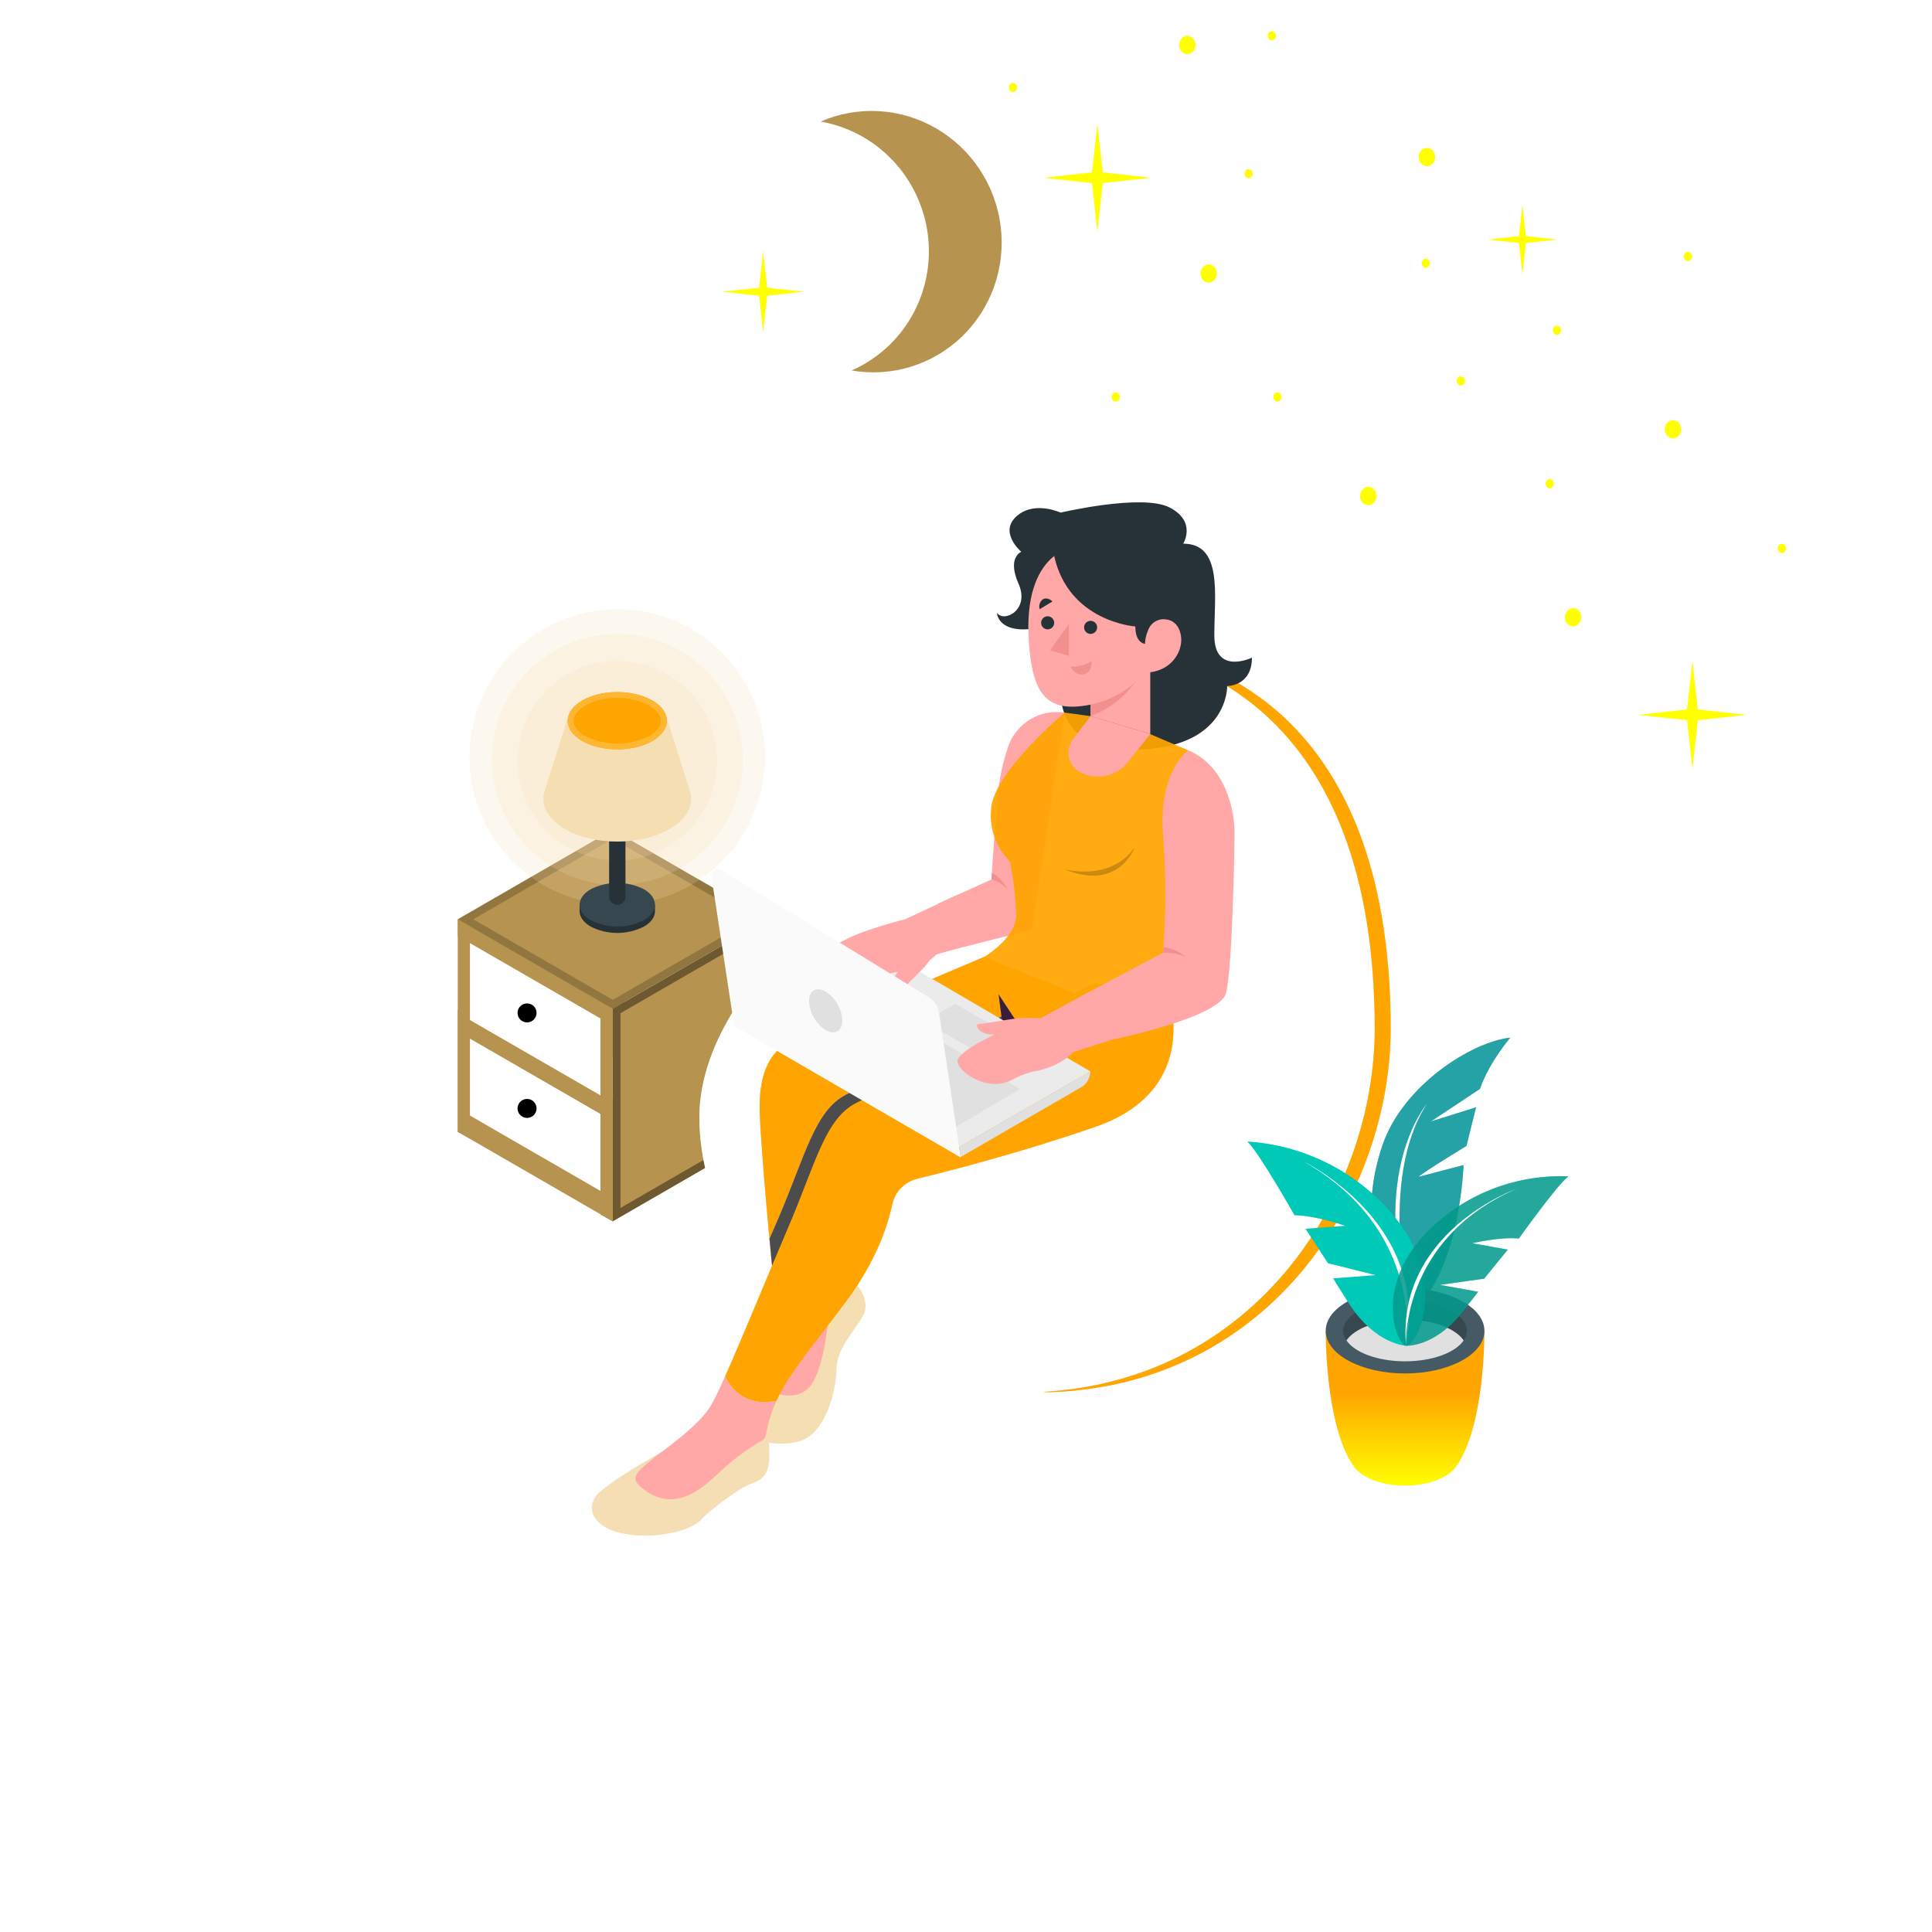 <svg class="portfolio-animation" width="550" height="550" viewBox="0 0 250 250" fill="none" xmlns="http://www.w3.org/2000/svg">
<g id="portfolio-animation">
<g id="big-stars" filter="url(#filter0_d)">
<path id="Vector-6" d="M197.448 23.448L201.5 23L197.448 22.552L197 18.5L196.552 22.552L192.5 23L196.552 23.448L197 27.5L197.448 23.448Z" fill="#FFFF00"/>
<path id="Vector-3" d="M99.273 30.273L104 29.75L99.273 29.227L98.75 24.5L98.227 29.227L93.5 29.75L98.227 30.273L98.75 35L99.273 30.273Z" fill="#FFFF00"/>
<path id="Vector-4" d="M142.697 15.697L149 15L142.697 14.303L142 8L141.303 14.303L135 15L141.303 15.697L142 22L142.697 15.697Z" fill="#FFFF00"/>
<path id="Vector-5" d="M219.697 85.197L226 84.5L219.697 83.803L219 77.5L218.303 83.803L212 84.5L218.303 85.197L219 91.5L219.697 85.197Z" fill="#FFFF00"/>
</g>
<g id="side-table">
<path id="Vector" d="M60.82 119.83V147.34L80.87 135.765V108.255L60.82 119.83Z" fill="#B79350"/>
<path id="Vector_2" opacity="0.4" d="M60.82 119.83V147.34L80.87 135.765V108.255L60.82 119.83Z" fill="#B79350"/>
<path id="Vector_3" d="M59.235 118.955V146.46L60.82 147.34V119.83L59.235 118.955Z" fill="#B79350"/>
<path id="Vector_4" d="M79.285 130.53V158.04L99.34 146.46V118.955L79.285 130.53Z" fill="#B79350"/>
<path id="Vector_5" opacity="0.4" d="M98.84 119.821V146.171L79.785 157.174V130.819L98.84 119.821Z" fill="#B79350" stroke="black"/>
<path id="Vector_6" d="M77.7 129.65V157.16L79.285 158.04V130.53L77.7 129.65Z" fill="#B79350"/>
<path id="Vector_7" d="M79.285 132.72L59.235 121.145V118.955L79.285 130.53V132.72Z" fill="#B79350"/>
<path id="Vector_8" d="M79.285 158.04L59.235 146.46V130.66L79.285 142.24V158.04Z" fill="#B79350"/>
<path id="Vector_9" d="M79.285 130.53L59.235 118.955L79.285 107.375L99.34 118.955L79.285 130.53Z" fill="#B79350"/>
<path id="Vector_10" opacity="0.2" d="M79.285 129.953L60.235 118.955L79.285 107.952L98.34 118.955L79.285 129.953Z" fill="#B79350" stroke="black"/>
<path id="Vector_11" d="M77.7 141.73L60.82 131.985V122.055L77.7 131.8V141.73Z" fill="white"/>
<path id="Vector_12" opacity="0.6" d="M77.7 141.73L60.82 131.985V122.055L77.7 131.8V141.73Z" fill="white"/>
<path id="Vector_13" d="M68.2 132.3C68.879 132.3 69.43 131.749 69.43 131.07C69.43 130.391 68.879 129.84 68.2 129.84C67.521 129.84 66.97 130.391 66.97 131.07C66.97 131.749 67.521 132.3 68.2 132.3Z" fill="black"/>
<path id="Vector_14" d="M77.7 154.095L60.82 144.345V134.415L77.7 144.16V154.095Z" fill="white"/>
<path id="Vector_15" opacity="0.6" d="M77.7 154.095L60.82 144.345V134.415L77.7 144.16V154.095Z" fill="white"/>
<path id="Vector_16" d="M68.2 144.66C68.879 144.66 69.43 144.109 69.43 143.43C69.43 142.751 68.879 142.2 68.2 142.2C67.521 142.2 66.97 142.751 66.97 143.43C66.97 144.109 67.521 144.66 68.2 144.66Z" fill="black"/>
</g>
<g id="lamp">
<path id="Vector_17" opacity="0.2" d="M93.398 111.478C100.867 104.009 100.867 91.9 93.398 84.431C85.929 76.962 73.82 76.962 66.351 84.431C58.883 91.9 58.883 104.009 66.351 111.478C73.82 118.947 85.929 118.947 93.398 111.478Z" fill="#F5DEB3"/>
<path id="Vector_18" opacity="0.2" d="M79.875 114.515C88.847 114.515 96.12 107.242 96.12 98.27C96.12 89.298 88.847 82.025 79.875 82.025C70.903 82.025 63.63 89.298 63.63 98.27C63.63 107.242 70.903 114.515 79.875 114.515Z" fill="#F5DEB3"/>
<path id="Vector_19" opacity="0.2" d="M79.875 111.335C86.999 111.335 92.775 105.559 92.775 98.435C92.775 91.311 86.999 85.535 79.875 85.535C72.75 85.535 66.975 91.311 66.975 98.435C66.975 105.559 72.75 111.335 79.875 111.335Z" fill="#F5DEB3"/>
<path id="Vector_20" d="M84.54 117.08C84.254 116.581 83.833 116.173 83.325 115.905C82.256 115.365 81.075 115.084 79.877 115.084C78.68 115.084 77.499 115.365 76.43 115.905C75.92 116.173 75.497 116.581 75.21 117.08H75V117.9C75 118.62 75.475 119.34 76.43 119.9C77.498 120.442 78.679 120.725 79.877 120.725C81.076 120.725 82.257 120.442 83.325 119.9C84.28 119.35 84.755 118.63 84.755 117.9V117.08H84.54Z" fill="#263238"/>
<path id="Vector_21" d="M83.325 119.07C82.257 119.612 81.076 119.895 79.877 119.895C78.679 119.895 77.498 119.612 76.43 119.07C74.525 117.97 74.525 116.185 76.43 115.07C77.499 114.53 78.68 114.249 79.877 114.249C81.075 114.249 82.256 114.53 83.325 115.07C85.23 116.185 85.23 117.97 83.325 119.07Z" fill="#37474F"/>
<path id="Vector_22" d="M78.82 93.745H80.935V116.05C80.935 116.322 80.827 116.583 80.635 116.775C80.442 116.967 80.182 117.075 79.91 117.075H79.845C79.71 117.075 79.577 117.048 79.453 116.997C79.328 116.945 79.215 116.87 79.12 116.775C79.025 116.68 78.949 116.567 78.898 116.442C78.846 116.318 78.82 116.185 78.82 116.05V93.745Z" fill="#263238"/>
<path id="Vector_23" d="M89.33 102.59C89.3 102.47 89.26 102.355 89.22 102.24L86.22 92.74H73.525L70.525 102.24C70.485 102.355 70.445 102.47 70.415 102.59C70 104.25 70.915 106 73.115 107.28C76.845 109.435 82.89 109.435 86.615 107.28C88.845 106 89.745 104.25 89.33 102.59Z" fill="url(#paint1_linear)"/>
<path id="Vector_24" opacity="0.4" d="M89.33 102.59C89.3 102.47 89.26 102.355 89.22 102.24L86.22 92.74H73.525L70.525 102.24C70.485 102.355 70.445 102.47 70.415 102.59C70 104.25 70.915 106 73.115 107.28C76.845 109.435 82.89 109.435 86.615 107.28C88.845 106 89.745 104.25 89.33 102.59Z" fill="url(#paint1_linear)"/>
<path id="Vector_25" d="M84.415 95.885C81.915 97.33 77.845 97.33 75.34 95.885C72.835 94.44 72.84 92.09 75.34 90.645C77.84 89.2 81.91 89.195 84.415 90.645C86.92 92.095 86.92 94.435 84.415 95.885Z" fill="#FFA500"/>
<path id="Vector_26" d="M79.875 89.555V90.31C81.326 90.282 82.76 90.627 84.04 91.31C85.005 91.87 85.54 92.57 85.54 93.28C85.54 93.99 85.005 94.685 84.04 95.245C82.748 95.892 81.323 96.23 79.877 96.23C78.432 96.23 77.007 95.892 75.715 95.245C74.745 94.685 74.215 93.985 74.215 93.28C74.215 92.575 74.745 91.87 75.715 91.31C76.994 90.627 78.426 90.283 79.875 90.31V89.555ZM79.875 89.555C78.295 89.525 76.734 89.9 75.34 90.645C72.84 92.09 72.84 94.435 75.34 95.885C76.746 96.598 78.301 96.97 79.877 96.97C81.454 96.97 83.009 96.598 84.415 95.885C86.915 94.435 86.915 92.09 84.415 90.645C83.019 89.9 81.457 89.525 79.875 89.555Z" fill="#FFA500"/>
<path id="Vector_27" opacity="0.2" d="M79.875 89.555V90.31C81.326 90.282 82.76 90.627 84.04 91.31C85.005 91.87 85.54 92.57 85.54 93.28C85.54 93.99 85.005 94.685 84.04 95.245C82.748 95.892 81.323 96.23 79.877 96.23C78.432 96.23 77.007 95.892 75.715 95.245C74.745 94.685 74.215 93.985 74.215 93.28C74.215 92.575 74.745 91.87 75.715 91.31C76.994 90.627 78.426 90.283 79.875 90.31V89.555ZM79.875 89.555C78.295 89.525 76.734 89.9 75.34 90.645C72.84 92.09 72.84 94.435 75.34 95.885C76.746 96.598 78.301 96.97 79.877 96.97C81.454 96.97 83.009 96.598 84.415 95.885C86.915 94.435 86.915 92.09 84.415 90.645C83.019 89.9 81.457 89.525 79.875 89.555Z" fill="white"/>
</g>
<g id="character">
<path id="Vector_28" d="M188.37 133.1C188.37 155.175 170.19 181.36 135.935 180.15C135.605 180.15 135.265 180.15 134.935 180.11C134.225 180.075 133.51 180.03 132.79 179.97C96.5 177 90.5 154.695 90.5 144.59C90.5 134.485 98.385 125.14 103.285 121.155C108.185 117.17 114.315 112.58 118.91 101.71C123.085 91.825 131.185 85.04 144.645 83.885C145.038 83.848 145.438 83.818 145.845 83.795C146.815 83.74 147.845 83.71 148.845 83.71C148.855 83.71 188.37 82.56 188.37 133.1Z" fill="white"/>
<path id="Vector_29" opacity="0.6" d="M188.37 133.1C188.37 155.175 170.19 181.36 135.935 180.15C135.605 180.15 135.265 180.15 134.935 180.11C134.225 180.075 133.51 180.03 132.79 179.97C96.5 177 90.5 154.695 90.5 144.59C90.5 134.485 98.385 125.14 103.285 121.155C108.185 117.17 114.315 112.58 118.91 101.71C123.085 91.825 131.185 85.04 144.645 83.885C145.038 83.848 145.438 83.818 145.845 83.795C146.815 83.74 147.845 83.71 148.845 83.71C148.855 83.71 188.37 82.56 188.37 133.1Z" fill="white"/>
<path id="Vector_30" d="M179.955 133.1C179.955 154.235 164.72 179.14 135.955 180.15C135.625 180.15 135.285 180.15 134.955 180.11C163.035 178.52 177.89 153.97 177.89 133.11C177.89 91.365 153.255 84.89 144.68 83.895C143.89 83.8 143.235 83.755 142.75 83.735C143.12 83.735 143.49 83.735 143.87 83.735C144.538 83.727 145.205 83.756 145.87 83.82C153.445 84.445 179.955 89.8 179.955 133.1Z" fill="#FFA500"/>
<path id="Vector_31" opacity="0.4" d="M179.955 133.1C179.955 154.235 164.72 179.14 135.955 180.15C135.625 180.15 135.285 180.15 134.955 180.11C163.035 178.52 177.89 153.97 177.89 133.11C177.89 91.365 153.255 84.89 144.68 83.895C143.89 83.8 143.235 83.755 142.75 83.735C143.12 83.735 143.49 83.735 143.87 83.735C144.538 83.727 145.205 83.756 145.87 83.82C153.445 84.445 179.955 89.8 179.955 133.1Z" fill="#FFA500"/>
<path id="Vector_32" d="M132.153 71.403C132.153 71.403 130.287 72.132 131.796 75.532C133.304 78.931 129.89 80.627 129 79.29C129 79.29 129.055 81.445 132.429 81.445C135.803 81.445 136.407 79.282 136.407 79.282C136.407 79.282 137.623 80.311 137.623 83.212C137.623 86.112 134.053 97 146.538 97C159.023 97 158.797 88.771 158.797 88.771C158.797 88.771 162 88.817 162 85.102C162 85.102 157.133 87.441 157.133 82.213C157.133 76.986 158.244 70.351 153.11 70.351C153.11 70.351 154.88 67.505 151.355 65.673C147.831 63.84 137.241 66.332 137.241 66.332C137.241 66.332 134.063 64.85 131.786 66.601C129 68.721 132.153 71.403 132.153 71.403Z" fill="#263238"/>
<path id="Vector_33" d="M109.205 166.31L99.1 179.74L101.9 181.955C101.9 181.955 105.945 181.105 107.4 175.76C108.236 172.659 108.839 169.501 109.205 166.31Z" fill="#FFA8A7"/>
<path id="Vector_34" d="M110.115 165.395C110.115 165.395 112.92 167.94 111.68 170.22C110.44 172.5 108.29 174.325 108.225 177.325C108.16 180.325 106.66 185.67 103.335 186.52C100.01 187.37 96.75 186.205 96.835 185.02C96.92 183.835 99.12 179.735 99.12 179.735C99.12 179.735 102.17 181.625 104.425 179.8C106.68 177.975 107.2 170.3 107.2 170.3L110.115 165.395Z" fill="#F5DEB3"/>
<path id="Vector_35" opacity="0.2" d="M110.115 165.395C110.115 165.395 112.92 167.94 111.68 170.22C110.44 172.5 108.29 174.325 108.225 177.325C108.16 180.325 106.66 185.67 103.335 186.52C100.01 187.37 96.75 186.205 96.835 185.02C96.92 183.835 99.12 179.735 99.12 179.735C99.12 179.735 102.17 181.625 104.425 179.8C106.68 177.975 107.2 170.3 107.2 170.3L110.115 165.395Z" fill="#F5DEB3"/>
<path id="Vector_36" d="M127.345 123.82C127.345 123.82 104.845 133.32 103.01 134.275C101.175 135.23 98.01 136.86 98.315 144.185C98.62 151.51 100.475 169.685 100.475 169.685L112.82 145.95L144.69 130.785L127.345 123.82Z" fill="#FFA500"/>
<path id="Vector_37" opacity="0.5" d="M127.345 123.82C127.345 123.82 104.845 133.32 103.01 134.275C101.175 135.23 98.01 136.86 98.315 144.185C98.62 151.51 100.475 169.685 100.475 169.685L112.82 145.95L144.69 130.785L127.345 123.82Z" fill="#FFA500"/>
<path id="Vector_38" d="M99.57 160.29C100.05 165.5 100.5 169.7 100.5 169.7L112.845 145.965L135.565 135.155L130.4 131.115C123.14 134.755 112.59 140.05 109.44 141.665C105.44 143.72 104.19 149.53 100.735 157.605L99.57 160.29Z" fill="white"/>
<path id="Vector_39" opacity="0.7" d="M99.57 160.29C100.05 165.5 100.5 169.7 100.5 169.7L112.845 145.965L135.565 135.155L130.4 131.115C123.14 134.755 112.59 140.05 109.44 141.665C105.44 143.72 104.19 149.53 100.735 157.605L99.57 160.29Z" fill="black"/>
<path id="Vector_40" d="M129.215 128.67L131.535 132.185L129.715 132.46L129.215 128.67Z" fill="#BA68C8"/>
<path id="Vector_41" opacity="0.7" d="M129.215 128.67L131.535 132.185L129.715 132.46L129.215 128.67Z" fill="black"/>
<path id="Vector_42" d="M99.235 185.025C99.235 185.025 99.555 185.565 99.555 188.28C99.555 190.995 98.495 191.54 97.125 192.025C95.755 192.51 91.795 195.4 90.695 196.67C89.595 197.94 85.195 199.265 80.845 198.48C76.495 197.695 75.57 194.85 77.665 193.005C79.76 191.16 85.725 187.81 85.725 187.81L99.235 185.025Z" fill="#F5DEB3"/>
<path id="Vector_43" d="M151.35 129.44L141.67 127.2C141.67 127.2 114.775 140.7 110.77 142.74C106.765 144.78 105.52 150.605 102.065 158.68C99.465 164.755 96.065 173.085 93.835 178.095C93.835 178.095 95.425 182.32 100.47 181.255C102.18 177.525 105.2 174.18 109.59 168.255C113.395 163.12 114.88 158.585 115.455 155.865C115.624 155.062 116.017 154.323 116.587 153.733C117.158 153.143 117.883 152.726 118.68 152.53C123.12 151.455 132.18 149.115 141.715 145.82C155.165 141.2 151.35 129.44 151.35 129.44Z" fill="#FFA500"/>
<path id="Vector_44" opacity="0.5" d="M151.35 129.44L141.67 127.2C141.67 127.2 114.775 140.7 110.77 142.74C106.765 144.78 105.52 150.605 102.065 158.68C99.465 164.755 96.065 173.085 93.835 178.095C93.835 178.095 95.425 182.32 100.47 181.255C102.18 177.525 105.2 174.18 109.59 168.255C113.395 163.12 114.88 158.585 115.455 155.865C115.624 155.062 116.017 154.323 116.587 153.733C117.158 153.143 117.883 152.726 118.68 152.53C123.12 151.455 132.18 149.115 141.715 145.82C155.165 141.2 151.35 129.44 151.35 129.44Z" fill="#FFA500"/>
<path id="Vector_45" d="M93.835 178.095C93.095 179.745 92.485 181.03 92.065 181.76C90.38 184.69 85.455 187.87 83.73 189.37C82.005 190.87 81.625 191.44 83.285 192.71C87.475 195.925 91.11 192.42 93.46 190.17C95.035 188.73 96.762 187.466 98.61 186.4C98.743 186.321 98.856 186.214 98.942 186.086C99.029 185.958 99.086 185.812 99.11 185.66C99.368 184.139 99.827 182.66 100.475 181.26C95.425 182.32 93.835 178.095 93.835 178.095Z" fill="#FFA8A7"/>
<path id="Vector_46" d="M141.085 138.635L124.15 148.41L96 132.13L112.93 122.155L141.085 138.635Z" fill="#EBEBEB"/>
<path id="Vector_47" d="M125.975 135.85L119.62 132.185L123.605 129.885L129.955 133.555L125.975 135.85Z" fill="#E0E0E0"/>
<path id="Vector_48" d="M123.43 145.97L131.99 140.93L115.265 130.81L123.43 145.97Z" fill="#E0E0E0"/>
<path id="Vector_49" d="M123.93 115.765L117.16 118.94C115.129 119.451 113.126 120.068 111.16 120.79C111.16 120.79 106.45 122.715 106.235 123.98C106.02 125.245 109.77 128.285 113.065 126.805C113.931 126.347 114.857 126.011 115.815 125.805C116.7 125.71 119.315 125.305 121.23 123.48L126.705 121.98C126.705 121.98 129.545 116.55 123.93 115.765Z" fill="#FFA8A7"/>
<path id="Vector_50" d="M119.545 125.21C118.76 126.05 116.545 128.17 116.045 128.785C115.545 129.4 114.405 127.82 116.425 125.475C118.173 124.834 119.818 123.94 121.305 122.82C120.78 123.66 120.191 124.459 119.545 125.21Z" fill="#FFA8A7"/>
<path id="Vector_51" d="M137.79 92.215C136.234 91.967 134.64 92.278 133.292 93.095C131.944 93.912 130.93 95.18 130.43 96.675C129.713 98.832 129.251 101.066 129.055 103.33C128.47 110.33 128.305 113.795 128.305 113.795L121.305 116.97C121.305 116.97 125.09 117.155 124.835 122.5L133.565 120.295L137.79 92.215Z" fill="#FFA8A7"/>
<path id="Vector_52" d="M128.305 113.795C129.091 114.036 129.804 114.473 130.375 115.065C130.375 115.065 129.53 113.46 128.345 112.965L128.305 113.795Z" fill="#F28F8F"/>
<path id="Vector_53" d="M148.845 95L153.765 97.095V111.5C152.225 115.192 151.39 119.14 151.305 123.14V130.275C151.305 130.275 141.25 133.86 133.455 129.985C129.68 128.105 127.345 123.825 127.345 123.825C127.345 123.825 131.5 121.38 131.5 118.395C131.419 116.061 131.141 113.738 130.67 111.45C129.758 110.547 129.067 109.445 128.651 108.231C128.235 107.017 128.104 105.723 128.27 104.45C128.825 99.69 137.77 92.21 137.77 92.21L141.105 92.665L148.845 95Z" fill="#FFA500" fill-opacity="0.93"/>
<path id="Vector_54" d="M148.845 94.985L141.125 92.67V83.33H148.845V94.985Z" fill="#FFA8A7"/>
<path id="Vector_55" d="M141.125 92.67C142.703 92.085 144.146 91.186 145.365 90.026C146.585 88.867 147.556 87.472 148.22 85.925V83.33H141.125V92.67Z" fill="#F28F8F"/>
<path id="Vector_56" d="M139.33 70.675C139.33 70.675 132.265 71.085 133.14 83.175C133.545 88.755 134.85 91.645 139.14 91.435C144.01 91.195 150.925 87.85 150.47 78.295C150.015 68.74 139.33 70.675 139.33 70.675Z" fill="#FFA8A7"/>
<path id="Vector_57" d="M148.845 83.33C148.845 83.33 146.91 83.83 146.91 81.065C146.91 81.065 138.31 80.485 136.41 71.95C136.41 71.95 137.26 69.395 142.63 69.395C148 69.395 152.51 74.14 151.13 80.67L148.845 83.33Z" fill="#263238"/>
<path id="Vector_58" d="M138.315 80.735V84.885L135.885 84.14L138.315 80.735Z" fill="#F28F8F"/>
<path id="Vector_59" d="M141.97 81.18C141.97 81.347 141.92 81.51 141.827 81.649C141.735 81.788 141.603 81.897 141.448 81.961C141.294 82.025 141.124 82.041 140.96 82.009C140.796 81.976 140.646 81.896 140.527 81.778C140.409 81.659 140.329 81.509 140.296 81.345C140.264 81.181 140.28 81.011 140.344 80.857C140.408 80.702 140.516 80.57 140.655 80.477C140.794 80.385 140.958 80.335 141.125 80.335C141.349 80.335 141.564 80.424 141.722 80.582C141.881 80.741 141.97 80.956 141.97 81.18Z" fill="#263238"/>
<path id="Vector_60" d="M136.41 80.59C136.41 80.757 136.36 80.921 136.268 81.059C136.175 81.198 136.043 81.307 135.888 81.371C135.734 81.435 135.564 81.451 135.4 81.419C135.236 81.386 135.086 81.306 134.967 81.188C134.849 81.069 134.769 80.919 134.736 80.755C134.704 80.591 134.72 80.421 134.784 80.267C134.848 80.112 134.957 79.98 135.096 79.887C135.234 79.794 135.398 79.745 135.565 79.745C135.789 79.745 136.004 79.834 136.162 79.993C136.321 80.151 136.41 80.366 136.41 80.59Z" fill="#263238"/>
<path id="Vector_61" d="M134.535 78.83L136.19 77.83C136.19 77.83 135.555 77.17 134.92 77.57C134.735 77.716 134.599 77.915 134.53 78.14C134.461 78.365 134.463 78.606 134.535 78.83Z" fill="#263238"/>
<path id="Vector_62" d="M138.525 86.26C139.489 86.331 140.449 86.075 141.25 85.535C141.25 85.535 141.435 86.965 140.25 87.24C139.065 87.515 138.525 86.26 138.525 86.26Z" fill="#F28F8F"/>
<path id="Vector_63" d="M148.16 83.645C148.133 82.942 148.265 82.241 148.545 81.595C148.678 81.193 148.927 80.839 149.261 80.577C149.594 80.316 149.998 80.159 150.42 80.125C152.59 80.065 152.885 82.155 152.855 82.895C152.775 84.85 151.195 86.955 148.255 87.035L148.16 83.645Z" fill="#FFA8A7"/>
<path id="Vector_64" d="M141.125 92.67L138.85 95.63C138.594 95.963 138.414 96.348 138.323 96.758C138.231 97.167 138.23 97.592 138.321 98.002C138.411 98.413 138.589 98.798 138.844 99.132C139.099 99.466 139.423 99.74 139.795 99.935C140.805 100.464 141.967 100.625 143.082 100.392C144.198 100.158 145.197 99.544 145.91 98.655L148.845 94.985L141.125 92.67Z" fill="#FFA8A7"/>
<path id="Vector_65" d="M141.085 128.265L134.63 131.765C133.641 131.691 132.649 131.691 131.66 131.765C130.52 131.905 127.49 132.455 126.71 132.49C125.93 132.525 126.675 133.99 128.71 133.86C128.71 133.86 124.08 135.98 123.915 137.25C123.75 138.52 127.63 141.41 130.86 139.79C131.707 139.299 132.617 138.928 133.565 138.685C134.445 138.555 137.065 138.03 138.88 136.14L144.29 134.415C144.29 134.415 146.72 128.82 141.085 128.265Z" fill="#FFA8A7"/>
<path id="Vector_66" d="M153.765 97.08C153.765 97.08 149.845 99.785 150.5 108.11C150.891 113.159 150.891 118.231 150.5 123.28L141.075 128.28C142.09 128.951 142.918 129.869 143.482 130.947C144.046 132.025 144.327 133.229 144.3 134.445C144.3 134.445 157.84 131.655 158.65 128.5C159.46 125.345 159.75 110.27 159.75 107.65C159.75 105.03 158.68 99.175 153.765 97.08Z" fill="#FFA8A7"/>
<path id="Vector_67" d="M150.5 123.28C151.536 123.257 152.565 123.446 153.525 123.835C152.664 123.155 151.643 122.705 150.56 122.53L150.5 123.28Z" fill="#F28F8F"/>
<path id="Vector_68" d="M92.075 113.5L95 132.745C94.998 132.75 94.997 132.755 94.997 132.76C94.997 132.765 94.998 132.77 95 132.775L124.24 149.735C124.247 149.739 124.255 149.74 124.263 149.74C124.271 149.739 124.279 149.736 124.286 149.732C124.293 149.727 124.298 149.721 124.301 149.714C124.305 149.706 124.306 149.698 124.305 149.69L121.5 131C121.439 130.602 121.292 130.221 121.069 129.885C120.847 129.549 120.553 129.266 120.21 129.055L93.39 112.61C93.248 112.519 93.082 112.472 92.913 112.474C92.744 112.477 92.58 112.528 92.44 112.623C92.3 112.718 92.191 112.851 92.126 113.007C92.061 113.163 92.044 113.334 92.075 113.5Z" fill="#FAFAFA"/>
<path id="Vector_69" d="M124.28 149.735L139.9 140.69C140.26 140.481 140.558 140.181 140.766 139.82C140.974 139.46 141.084 139.051 141.085 138.635L124.15 148.41L124.28 149.735Z" fill="#E0E0E0"/>
<path id="Vector_70" d="M109 132.045C109 133.42 108.03 133.98 106.84 133.29C106.212 132.881 105.69 132.329 105.316 131.68C104.941 131.031 104.725 130.303 104.685 129.555C104.685 128.175 105.65 127.62 106.84 128.31C107.468 128.719 107.991 129.27 108.366 129.919C108.742 130.568 108.959 131.296 109 132.045Z" fill="#E0E0E0"/>
<path id="Vector_71" opacity="0.2" d="M137.79 112.5C137.79 112.5 143.69 114.105 146.82 109.67C146.82 109.655 144.795 115.38 137.79 112.5Z" fill="black"/>
</g>
<g id="plant">
<path id="Vector_72" d="M182.525 169.9C182.525 169.9 174.175 161.745 178.93 148.085C181.595 140.425 190.43 134.805 195.43 134.275C195.43 134.275 192.705 137.42 191.505 140.9L185.17 145.11L191 143.285L189.76 148.285C189.76 148.285 184.35 151.56 183.55 152.285L189.38 150.76C189.38 150.76 188.94 164.83 182.525 169.9Z" fill="#008075"/>
<path id="Vector_73" opacity="0.4" d="M182.525 169.9C182.525 169.9 174.175 161.745 178.93 148.085C181.595 140.425 190.43 134.805 195.43 134.275C195.43 134.275 192.705 137.42 191.505 140.9L185.17 145.11L191 143.285L189.76 148.285C189.76 148.285 184.35 151.56 183.55 152.285L189.38 150.76C189.38 150.76 188.94 164.83 182.525 169.9Z" fill="#5CD4EE"/>
<path id="Vector_74" d="M182.525 169.9C182.525 169.9 178.205 152.835 184.6 142.9C184.6 142.88 177.1 151.665 182.525 169.9Z" fill="white"/>
<path id="Vector_75" d="M192.085 172.21L181.865 172.085H181.76L171.545 172.21C171.545 172.21 171.43 184.8 175.31 189.925C176.38 191.285 178.89 192.24 181.81 192.24C184.73 192.24 187.255 191.28 188.31 189.915C192.2 184.79 192.085 172.21 192.085 172.21Z" fill="url(#paint2_linear)"/>
<path id="Vector_76" d="M181.815 177.725C187.487 177.725 192.085 175.256 192.085 172.21C192.085 169.164 187.487 166.695 181.815 166.695C176.143 166.695 171.545 169.164 171.545 172.21C171.545 175.256 176.143 177.725 181.815 177.725Z" fill="#455A64"/>
<path id="Vector_77" d="M181.815 170.75C185.35 170.75 188.34 171.885 189.395 173.45C189.653 173.087 189.796 172.655 189.805 172.21C189.805 170.035 186.225 168.27 181.805 168.27C177.385 168.27 173.805 170.035 173.805 172.21C173.812 172.655 173.955 173.088 174.215 173.45C175.29 171.885 178.28 170.75 181.815 170.75Z" fill="#37474F"/>
<path id="Vector_78" d="M181.815 170.75C178.28 170.75 175.29 171.885 174.235 173.45C175.29 175.02 178.28 176.155 181.815 176.155C185.35 176.155 188.34 175.02 189.395 173.45C188.34 171.885 185.35 170.75 181.815 170.75Z" fill="#E0E0E0"/>
<path id="Vector_79" d="M181.94 174.135C181.94 174.135 178 174 174.585 168.725C173.185 166.555 172.51 165.415 172.51 165.415L178.01 165.005L171.835 163.46L168.93 159L174.06 158.62C174.06 158.62 170.24 157.28 167.51 157.26C167.51 157.26 162.775 148.905 161.395 147.71C164.973 147.932 168.47 148.869 171.68 150.464C174.89 152.06 177.748 154.282 180.085 157C187.865 166.19 183.095 174.37 181.94 174.135Z" fill="#00C9B7"/>
<path id="Vector_80" d="M181.94 174.135C181.94 174.135 184.415 159.22 168.615 150.255C168.615 150.255 185 158.13 181.94 174.135Z" fill="white"/>
<path id="Vector_81" opacity="0.5" d="M181.94 174.135C181.94 174.135 185.525 174.365 189.085 169.945C190.55 168.12 191.27 167.155 191.27 167.155L186.33 166.265L192.05 165.455L195.105 161.7L190.5 160.875C190.5 160.875 194.075 160.025 196.54 160.265C196.54 160.265 201.595 153.17 202.955 152.225C199.706 152.087 196.463 152.602 193.417 153.739C190.371 154.876 187.584 156.612 185.22 158.845C177.345 166.41 180.875 174.235 181.94 174.135Z" fill="#00C9B7"/>
<path id="Vector_82" opacity="0.4" d="M181.94 174.135C181.94 174.135 185.525 174.365 189.085 169.945C190.55 168.12 191.27 167.155 191.27 167.155L186.33 166.265L192.05 165.455L195.105 161.7L190.5 160.875C190.5 160.875 194.075 160.025 196.54 160.265C196.54 160.265 201.595 153.17 202.955 152.225C199.706 152.087 196.463 152.602 193.417 153.739C190.371 154.876 187.584 156.612 185.22 158.845C177.345 166.41 180.875 174.235 181.94 174.135Z" fill="#00C9B7"/>
<path id="Vector_83" opacity="0.4" d="M181.94 174.135C181.94 174.135 185.525 174.365 189.085 169.945C190.55 168.12 191.27 167.155 191.27 167.155L186.33 166.265L192.05 165.455L195.105 161.7L190.5 160.875C190.5 160.875 194.075 160.025 196.54 160.265C196.54 160.265 201.595 153.17 202.955 152.225C199.706 152.087 196.463 152.602 193.417 153.739C190.371 154.876 187.584 156.612 185.22 158.845C177.345 166.41 180.875 174.235 181.94 174.135Z" fill="#00C9B7"/>
<path id="Vector_84" opacity="0.2" d="M181.94 174.135C181.94 174.135 185.525 174.365 189.085 169.945C190.55 168.12 191.27 167.155 191.27 167.155L186.33 166.265L192.05 165.455L195.105 161.7L190.5 160.875C190.5 160.875 194.075 160.025 196.54 160.265C196.54 160.265 201.595 153.17 202.955 152.225C199.706 152.087 196.463 152.602 193.417 153.739C190.371 154.876 187.584 156.612 185.22 158.845C177.345 166.41 180.875 174.235 181.94 174.135Z" fill="black"/>
<path id="Vector_85" d="M181.94 174.135C181.94 174.135 181.11 160.445 196.21 153.84C196.21 153.84 180.675 159.405 181.94 174.135Z" fill="white"/>
</g>
<g id="moon">
<path id="Vector_86" d="M120.069 30.412C120.516 34.034 119.795 37.696 118.015 40.854C116.235 44.012 113.491 46.497 110.191 47.938C112.757 48.384 115.387 48.218 117.87 47.454C120.353 46.69 122.622 45.348 124.496 43.536C126.369 41.724 127.796 39.492 128.662 37.017C129.529 34.541 129.811 31.892 129.486 29.278C129.161 26.664 128.239 24.159 126.792 21.962C125.346 19.764 123.414 17.935 121.152 16.619C118.89 15.304 116.36 14.539 113.763 14.385C111.165 14.231 108.572 14.692 106.19 15.732C109.747 16.35 113.02 18.113 115.521 20.758C118.022 23.403 119.617 26.789 120.069 30.412Z" fill="#b79350"/>
</g>
<g id="small-stars">
<path id="Vector_87" d="M178.12 64.182C178.12 64.415 178.058 64.644 177.941 64.838C177.825 65.032 177.659 65.184 177.466 65.273C177.272 65.363 177.059 65.386 176.853 65.341C176.648 65.295 176.459 65.183 176.31 65.017C176.162 64.852 176.061 64.641 176.02 64.412C175.979 64.183 176 63.945 176.081 63.73C176.161 63.514 176.297 63.329 176.471 63.199C176.645 63.069 176.85 63 177.06 63C177.341 63 177.611 63.124 177.81 63.346C178.008 63.568 178.12 63.868 178.12 64.182Z" fill="#FFFF00"/>
<path id="Vector_88" d="M157.465 35.394C157.465 35.628 157.403 35.856 157.286 36.051C157.17 36.245 157.004 36.397 156.811 36.486C156.617 36.575 156.404 36.599 156.198 36.553C155.993 36.508 155.804 36.395 155.656 36.23C155.507 36.065 155.406 35.854 155.365 35.625C155.325 35.396 155.346 35.158 155.426 34.942C155.506 34.726 155.642 34.542 155.816 34.412C155.991 34.282 156.195 34.213 156.405 34.213C156.686 34.213 156.956 34.337 157.155 34.559C157.353 34.78 157.465 35.081 157.465 35.394Z" fill="#FFFF00"/>
<path id="Vector_89" d="M203.56 81.053C204.145 81.053 204.62 80.524 204.62 79.871C204.62 79.219 204.145 78.69 203.56 78.69C202.975 78.69 202.5 79.219 202.5 79.871C202.5 80.524 202.975 81.053 203.56 81.053Z" fill="#FFFF00"/>
<path id="Vector_90" d="M200.53 63.182C200.823 63.182 201.06 62.917 201.06 62.591C201.06 62.264 200.823 62 200.53 62C200.237 62 200 62.264 200 62.591C200 62.917 200.237 63.182 200.53 63.182Z" fill="#FFFF00"/>
<path id="Vector_91" d="M165.3 51.96C165.593 51.96 165.83 51.695 165.83 51.369C165.83 51.043 165.593 50.778 165.3 50.778C165.007 50.778 164.77 51.043 164.77 51.369C164.77 51.695 165.007 51.96 165.3 51.96Z" fill="#FFFF00"/>
<path id="Vector_92" d="M189.56 49.295C189.56 49.452 189.504 49.602 189.405 49.713C189.305 49.824 189.171 49.886 189.03 49.886C188.889 49.886 188.755 49.824 188.655 49.713C188.556 49.602 188.5 49.452 188.5 49.295C188.5 49.139 188.556 48.989 188.655 48.878C188.755 48.767 188.889 48.705 189.03 48.705C189.171 48.705 189.305 48.767 189.405 48.878C189.504 48.989 189.56 49.139 189.56 49.295Z" fill="#FFFF00"/>
<path id="Vector_93" d="M144.37 51.96C144.663 51.96 144.9 51.695 144.9 51.369C144.9 51.043 144.663 50.778 144.37 50.778C144.077 50.778 143.84 51.043 143.84 51.369C143.84 51.695 144.077 51.96 144.37 51.96Z" fill="#FFFF00"/>
<path id="Vector_94" d="M183.583 20.227C183.599 19.994 183.677 19.772 183.807 19.589C183.937 19.405 184.113 19.268 184.312 19.196C184.511 19.124 184.726 19.119 184.927 19.183C185.129 19.246 185.31 19.375 185.446 19.552C185.582 19.73 185.668 19.949 185.692 20.181C185.717 20.413 185.679 20.648 185.584 20.856C185.489 21.064 185.341 21.237 185.158 21.351C184.975 21.465 184.766 21.516 184.557 21.498C184.277 21.474 184.016 21.326 183.834 21.087C183.651 20.849 183.561 20.54 183.583 20.227Z" fill="#FFFF00"/>
<path id="Vector_95" d="M215.428 55.456C215.444 55.224 215.522 55.001 215.652 54.818C215.782 54.634 215.958 54.498 216.157 54.425C216.356 54.353 216.571 54.348 216.772 54.412C216.974 54.475 217.155 54.604 217.291 54.782C217.427 54.959 217.513 55.178 217.537 55.41C217.562 55.642 217.524 55.877 217.429 56.085C217.334 56.294 217.186 56.466 217.003 56.58C216.82 56.694 216.611 56.745 216.402 56.727C216.121 56.703 215.861 56.555 215.679 56.317C215.496 56.078 215.406 55.769 215.428 55.456Z" fill="#FFFF00"/>
<path id="Vector_96" d="M153.723 4.65C153.139 4.599 152.629 5.085 152.583 5.735C152.537 6.386 152.973 6.955 153.557 7.006C154.14 7.057 154.651 6.571 154.697 5.92C154.742 5.27 154.306 4.701 153.723 4.65Z" fill="#FFFF00"/>
<path id="Vector_97" d="M230.041 70.918C230.052 70.762 230.119 70.617 230.226 70.515C230.332 70.413 230.471 70.363 230.611 70.375C230.751 70.388 230.881 70.461 230.973 70.58C231.064 70.7 231.109 70.854 231.098 71.01C231.087 71.167 231.021 71.312 230.914 71.413C230.807 71.515 230.668 71.566 230.528 71.553C230.388 71.541 230.258 71.467 230.167 71.348C230.076 71.229 230.03 71.074 230.041 70.918Z" fill="#FFFF00"/>
<path id="Vector_98" d="M131.111 10.735C130.82 10.709 130.564 10.952 130.542 11.278C130.519 11.603 130.737 11.887 131.028 11.913C131.32 11.938 131.575 11.695 131.598 11.37C131.621 11.045 131.403 10.76 131.111 10.735Z" fill="#FFFF00"/>
<path id="Vector_99" d="M164.611 4.046C164.32 4.021 164.064 4.264 164.042 4.589C164.019 4.914 164.237 5.199 164.528 5.224C164.82 5.25 165.075 5.007 165.098 4.682C165.121 4.356 164.903 4.072 164.611 4.046Z" fill="#FFFF00"/>
<path id="Vector_100" d="M161.611 21.883C161.32 21.857 161.064 22.1 161.042 22.425C161.019 22.751 161.237 23.035 161.528 23.061C161.82 23.086 162.075 22.843 162.098 22.518C162.121 22.193 161.903 21.908 161.611 21.883Z" fill="#FFFF00"/>
<path id="Vector_101" d="M201.508 42.148C201.216 42.123 200.961 42.366 200.938 42.691C200.915 43.016 201.133 43.301 201.425 43.326C201.717 43.352 201.972 43.109 201.995 42.783C202.018 42.458 201.8 42.174 201.508 42.148Z" fill="#FFFF00"/>
<path id="Vector_102" d="M183.955 34.014C183.966 33.858 184.033 33.713 184.139 33.611C184.246 33.509 184.385 33.459 184.525 33.471C184.665 33.483 184.795 33.557 184.887 33.676C184.978 33.795 185.023 33.95 185.012 34.106C185.001 34.263 184.935 34.407 184.828 34.509C184.721 34.611 184.582 34.661 184.442 34.649C184.302 34.637 184.172 34.563 184.081 34.444C183.989 34.325 183.944 34.17 183.955 34.014Z" fill="#FFFF00"/>
<path id="Vector_103" d="M218.456 32.587C218.165 32.561 217.91 32.804 217.887 33.13C217.864 33.455 218.082 33.739 218.373 33.765C218.665 33.79 218.92 33.547 218.943 33.222C218.966 32.897 218.748 32.612 218.456 32.587Z" fill="#FFFF00"/>
</g>
</g>
<defs>
<filter id="filter0_d" x="89.5" y="8" width="140.5" height="95.5" filterUnits="userSpaceOnUse" color-interpolation-filters="sRGB">
<feFlood flood-opacity="0" result="BackgroundImageFix"/>
<feColorMatrix in="SourceAlpha" type="matrix" values="0 0 0 0 0 0 0 0 0 0 0 0 0 0 0 0 0 0 127 0"/>
<feOffset dy="8"/>
<feGaussianBlur stdDeviation="2"/>
<feColorMatrix type="matrix" values="0 0 0 0 0 0 0 0 0 0 0 0 0 0 0 0 0 0 0.25 0"/>
<feBlend mode="normal" in2="BackgroundImageFix" result="effect1_dropShadow"/>
<feBlend mode="normal" in="SourceGraphic" in2="effect1_dropShadow" result="shape"/>
</filter>
<linearGradient id="paint0_linear" x1="79.873" y1="92.74" x2="79.873" y2="108.896" gradientUnits="userSpaceOnUse">

<stop offset="1" stop-color="#F5DEB3"/>
</linearGradient>
<linearGradient id="paint1_linear" x1="79.873" y1="92.74" x2="79.873" y2="108.896" gradientUnits="userSpaceOnUse">

<stop offset="1" stop-color="#F5DEB3"/>
</linearGradient>
<linearGradient id="paint2_linear" x1="181.815" y1="172.085" x2="181.815" y2="192.24" gradientUnits="userSpaceOnUse">
<stop offset="0.407" stop-color="#FFA500"/>
<stop offset="1" stop-color="#FFFF00"/>
</linearGradient>
</defs>
</svg>
